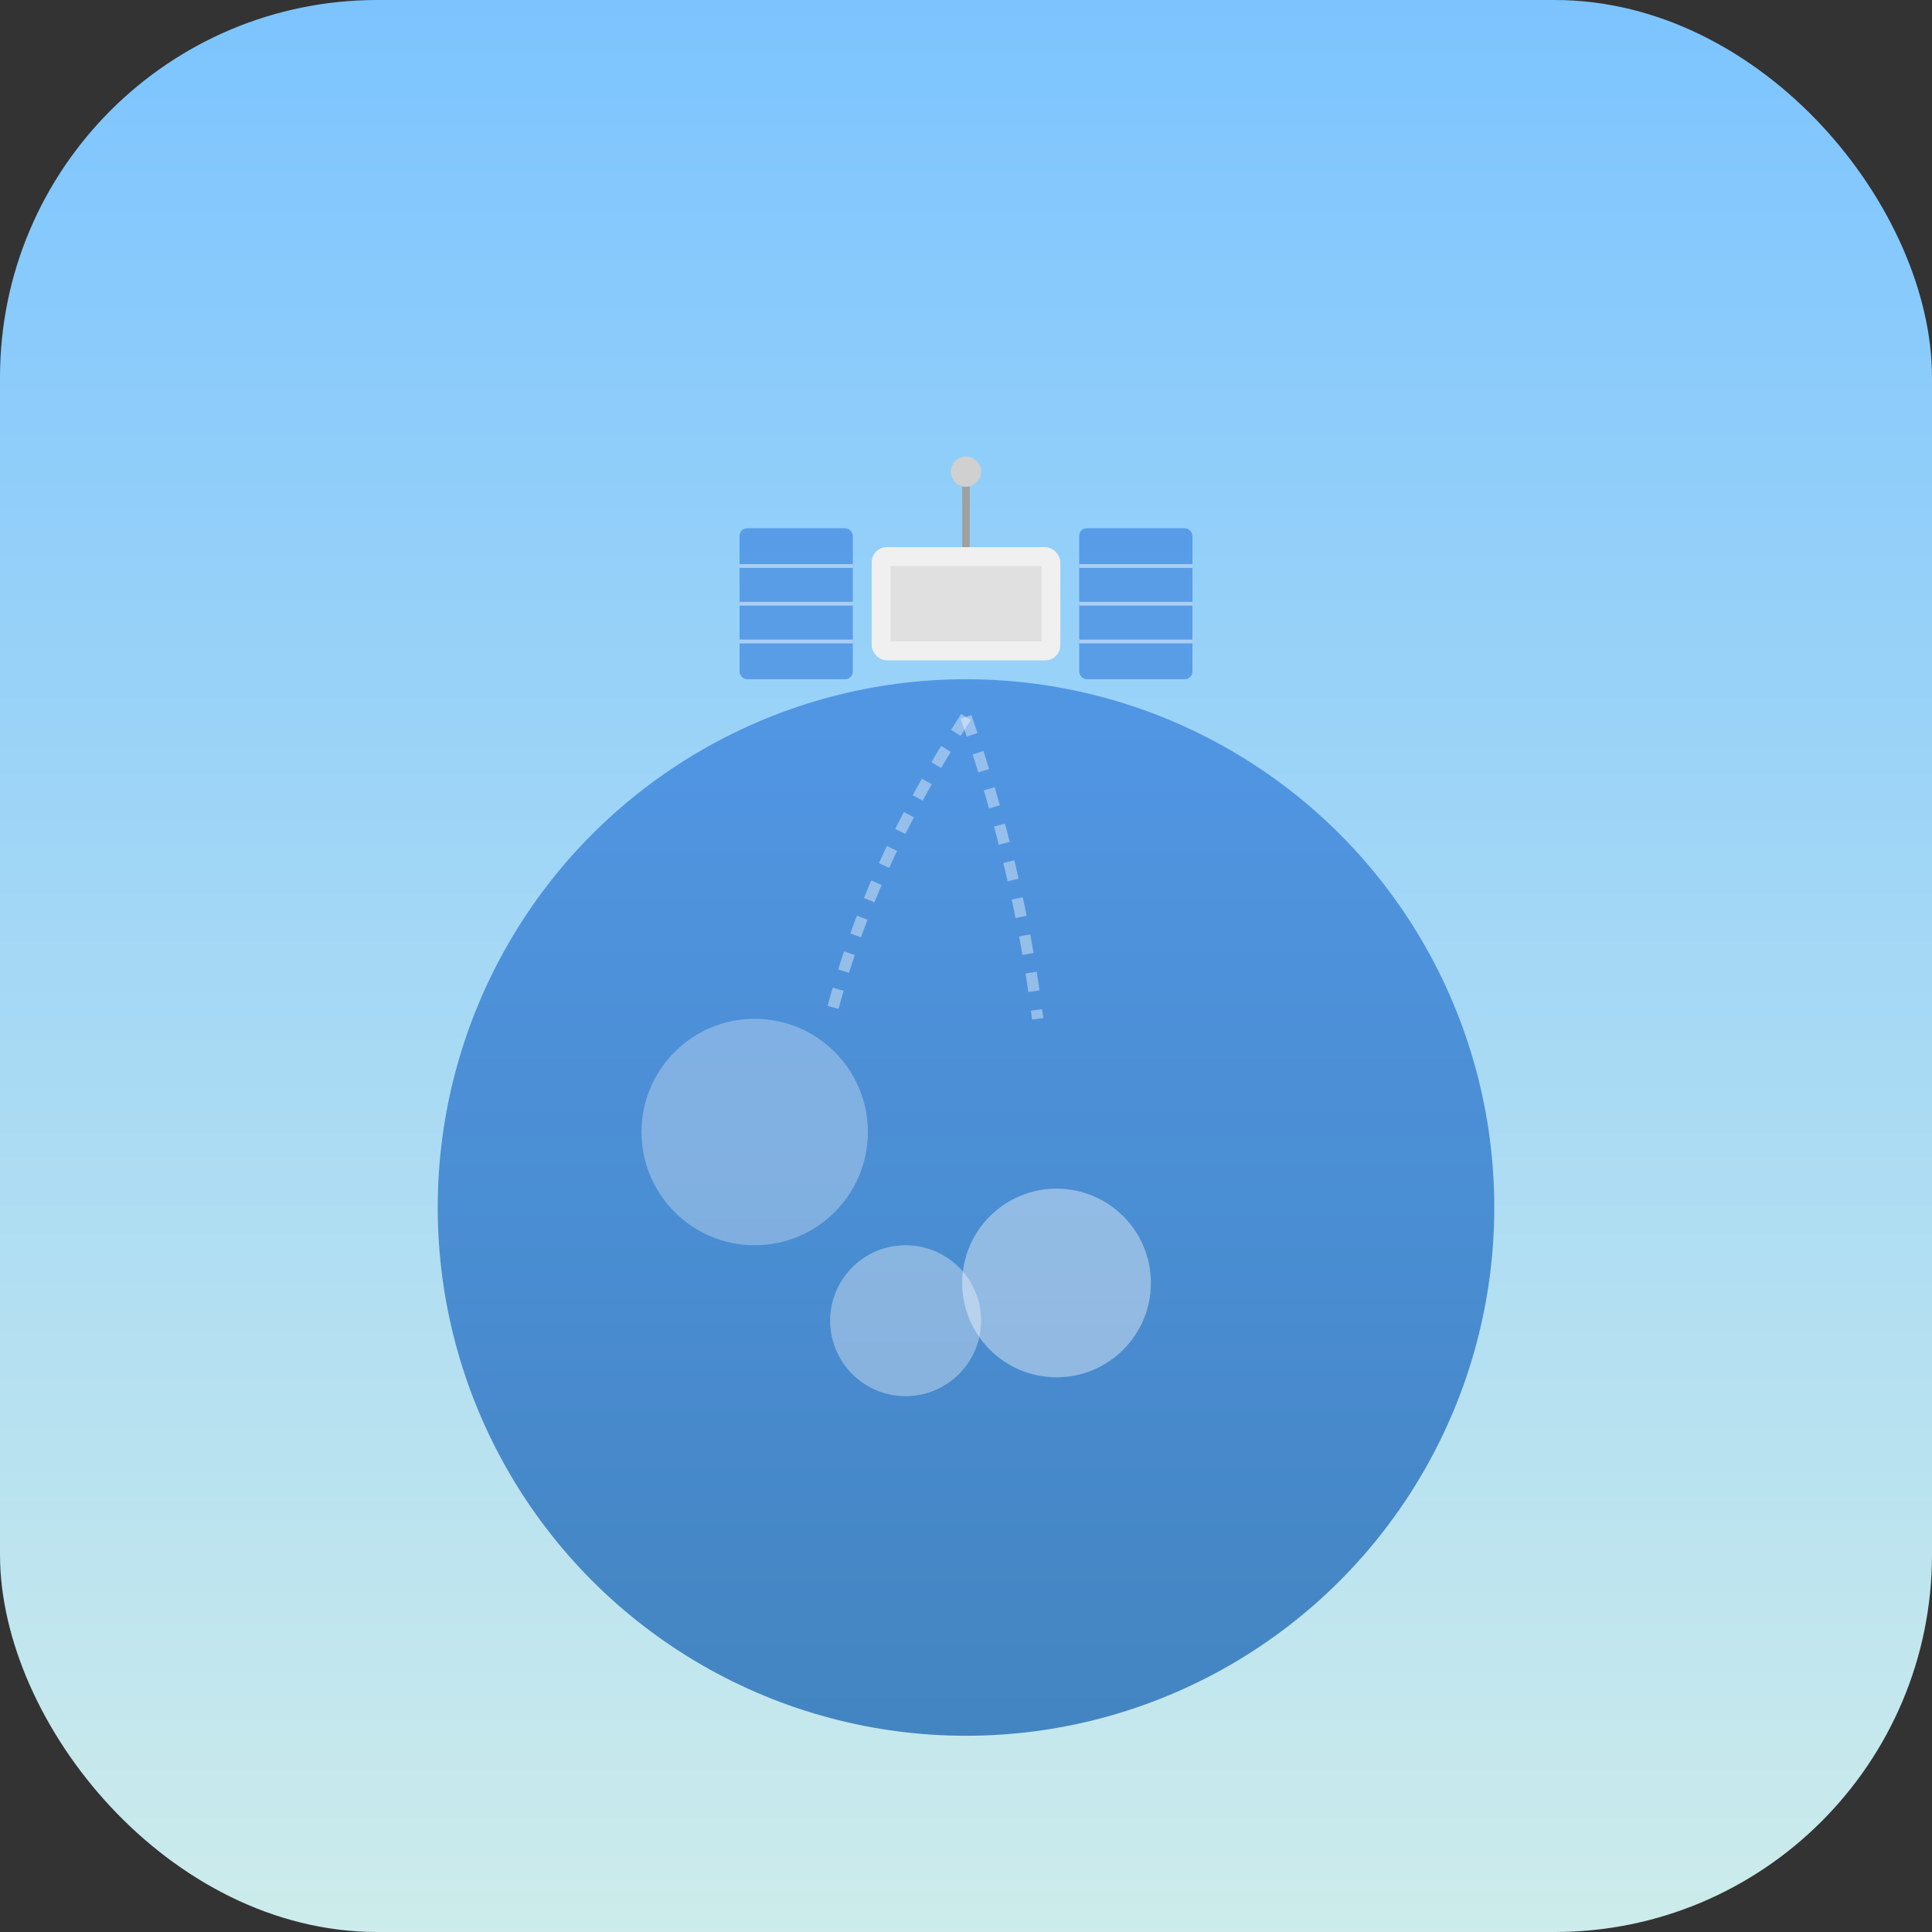 <svg width="512" height="512" xmlns="http://www.w3.org/2000/svg">
  <rect width="100%" height="100%" fill="#333333" stroke="none"/>
  <!-- SkyMirror Icon: Stylized satellite over Earth -->
  <defs>
    <linearGradient id="skyGradient" x1="0%" y1="0%" x2="0%" y2="100%">
      <stop offset="0%" style="stop-color:#7CC4FF;stop-opacity:1" />
      <stop offset="100%" style="stop-color:#CDECEB;stop-opacity:1" />
    </linearGradient>
    <linearGradient id="earthGradient" x1="0%" y1="0%" x2="0%" y2="100%">
      <stop offset="0%" style="stop-color:#4A90E2;stop-opacity:1" />
      <stop offset="100%" style="stop-color:#357ABD;stop-opacity:1" />
    </linearGradient>
  </defs>
  
  <!-- Background -->
  <rect width="512" height="512" rx="100" fill="url(#skyGradient)"/>
  
  <!-- Earth -->
  <circle cx="256" cy="320" r="140" fill="url(#earthGradient)" opacity="0.9"/>
  
  <!-- Clouds on Earth -->
  <circle cx="200" cy="300" r="30" fill="white" opacity="0.3"/>
  <circle cx="280" cy="340" r="25" fill="white" opacity="0.4"/>
  <circle cx="240" cy="350" r="20" fill="white" opacity="0.35"/>
  
  <!-- Satellite -->
  <g transform="translate(256, 160)">
    <!-- Satellite body -->
    <rect x="-25" y="-15" width="50" height="30" rx="4" fill="#F0F0F0"/>
    <rect x="-20" y="-10" width="40" height="20" fill="#E0E0E0"/>
    
    <!-- Solar panels -->
    <rect x="-60" y="-20" width="30" height="40" rx="2" fill="#4A90E2" opacity="0.8"/>
    <rect x="30" y="-20" width="30" height="40" rx="2" fill="#4A90E2" opacity="0.8"/>
    
    <!-- Panel lines -->
    <line x1="-60" y1="-10" x2="-30" y2="-10" stroke="white" stroke-width="1" opacity="0.5"/>
    <line x1="-60" y1="0" x2="-30" y2="0" stroke="white" stroke-width="1" opacity="0.5"/>
    <line x1="-60" y1="10" x2="-30" y2="10" stroke="white" stroke-width="1" opacity="0.5"/>
    <line x1="30" y1="-10" x2="60" y2="-10" stroke="white" stroke-width="1" opacity="0.5"/>
    <line x1="30" y1="0" x2="60" y2="0" stroke="white" stroke-width="1" opacity="0.5"/>
    <line x1="30" y1="10" x2="60" y2="10" stroke="white" stroke-width="1" opacity="0.5"/>
    
    <!-- Antenna -->
    <line x1="0" y1="-15" x2="0" y2="-35" stroke="#A0A0A0" stroke-width="2"/>
    <circle cx="0" cy="-35" r="4" fill="#D0D0D0"/>
  </g>
  
  <!-- Signal waves -->
  <path d="M 256 190 Q 230 230 220 270" stroke="white" stroke-width="3" fill="none" opacity="0.4" stroke-dasharray="5,5"/>
  <path d="M 256 190 Q 270 230 275 270" stroke="white" stroke-width="3" fill="none" opacity="0.4" stroke-dasharray="5,5"/>
</svg>

